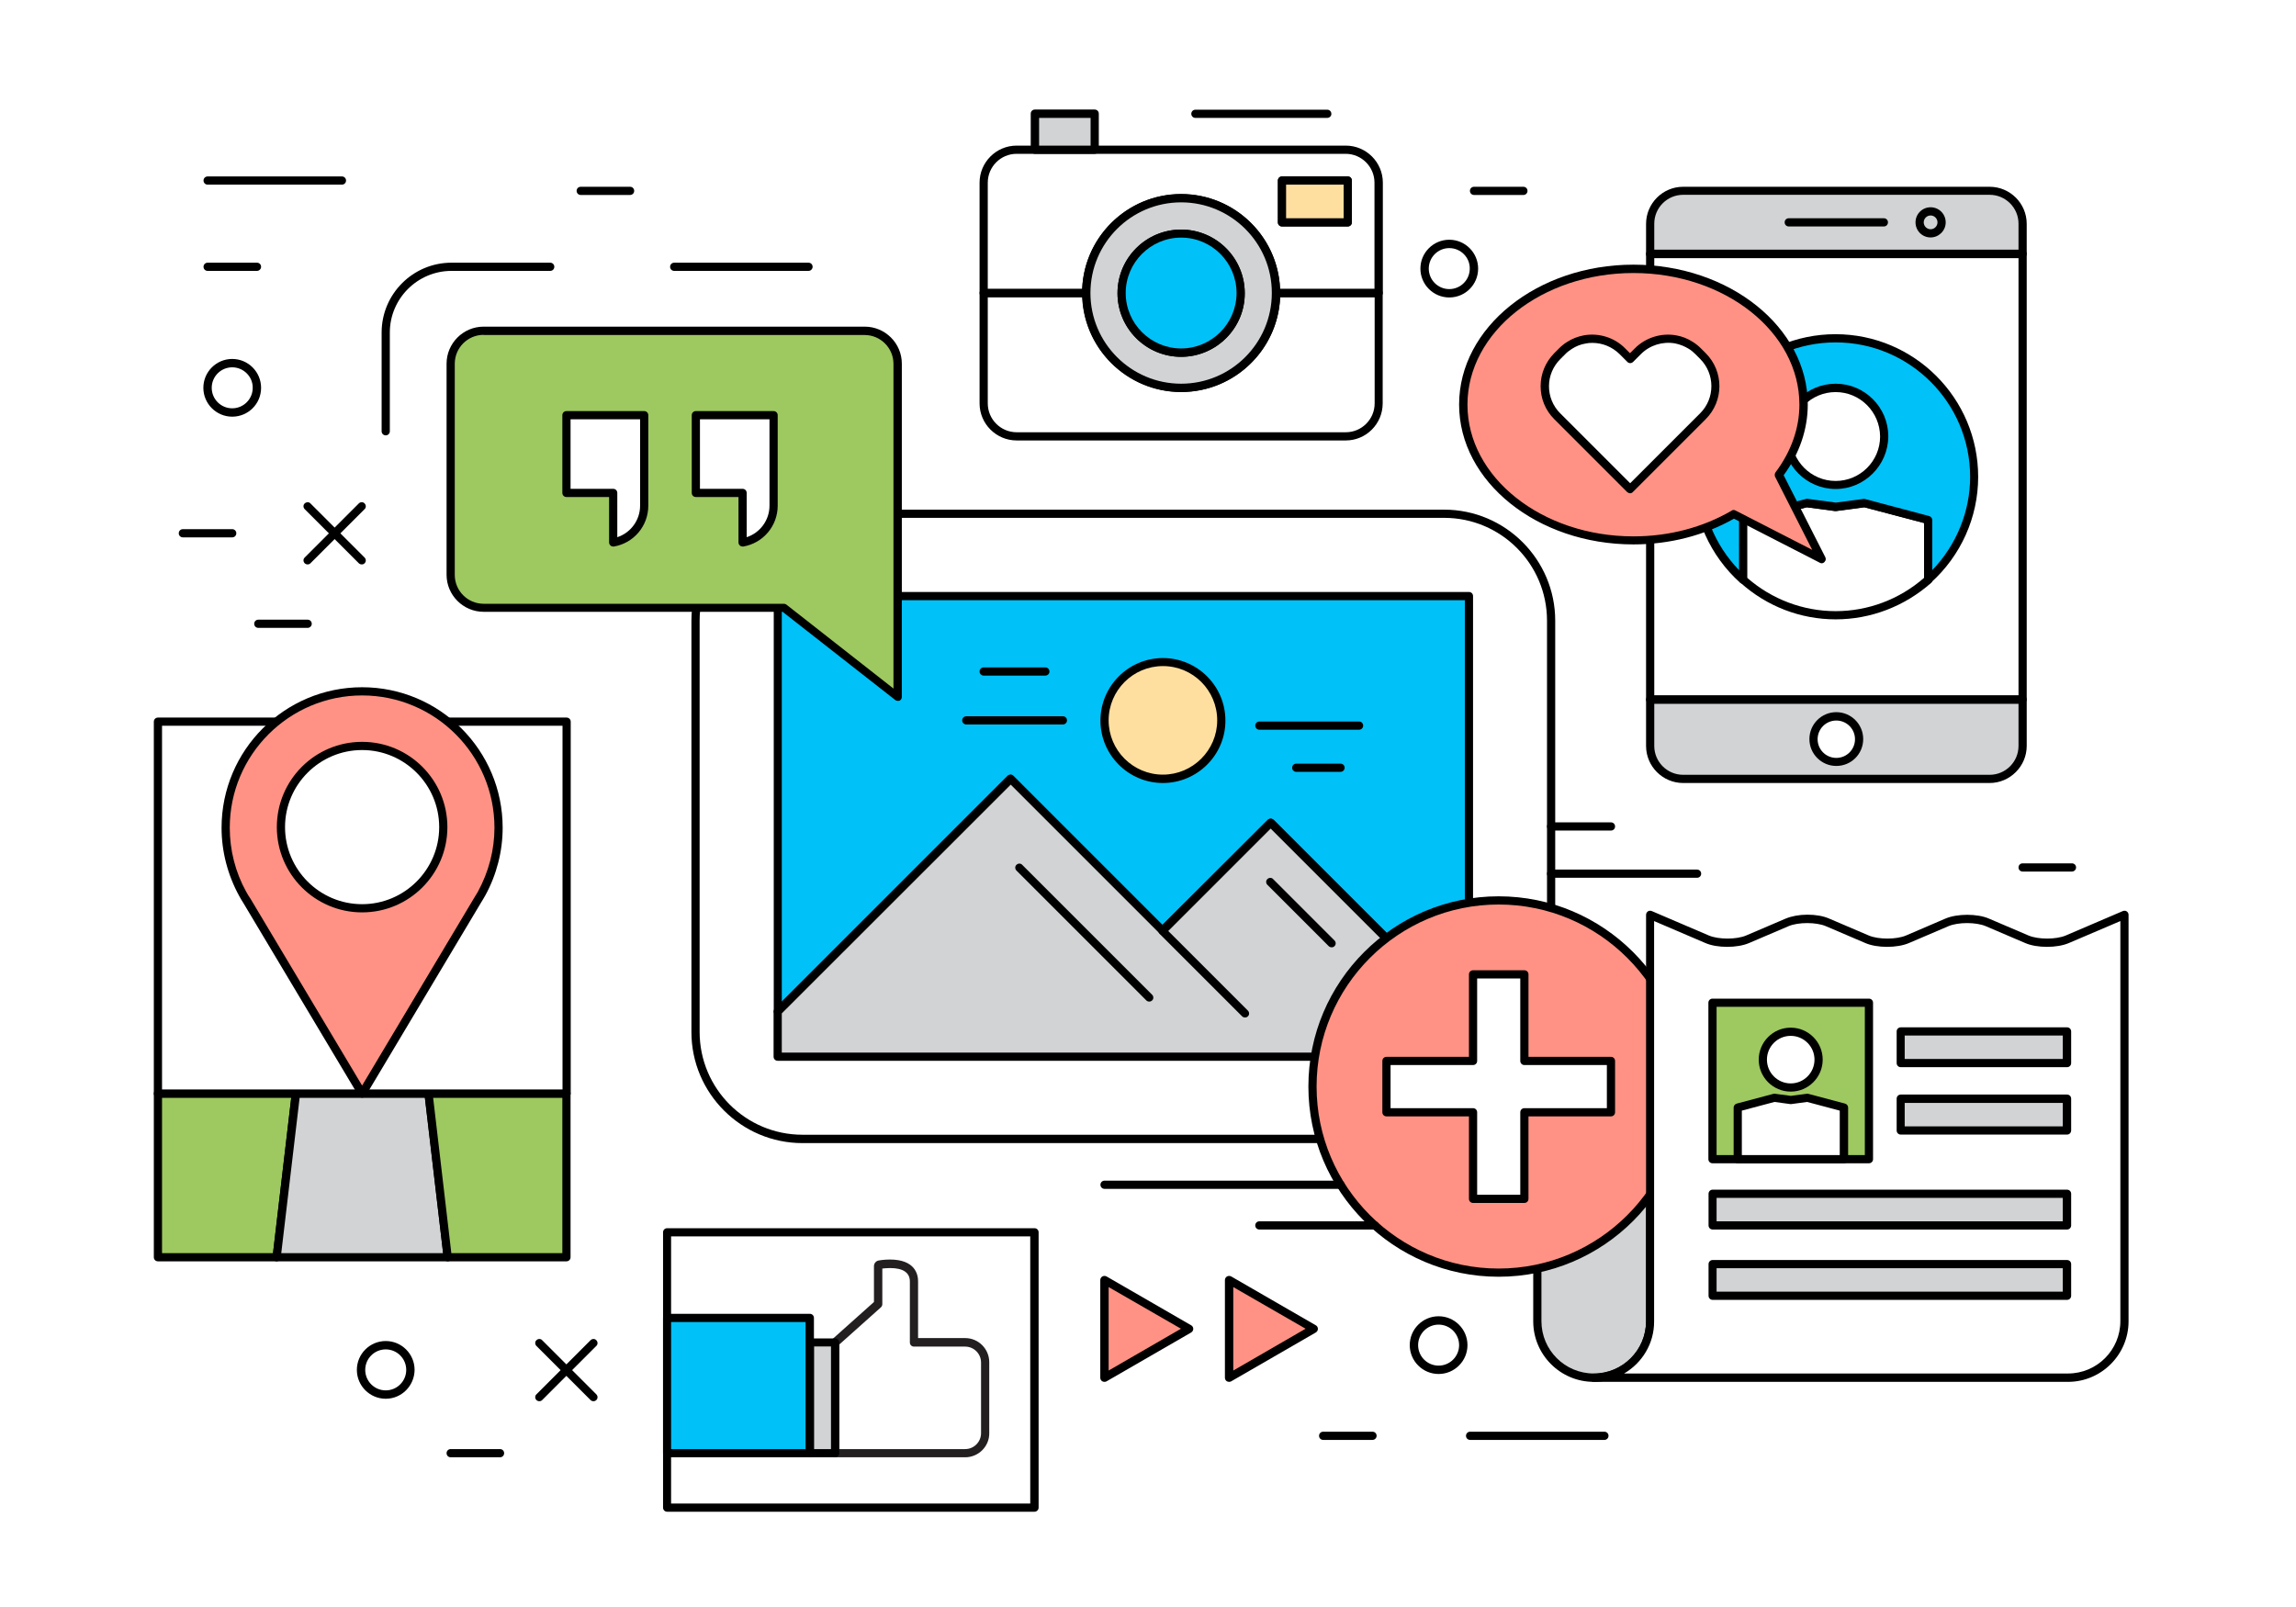 <?xml version="1.0" encoding="utf-8"?>
<!-- Generator: Adobe Illustrator 16.0.0, SVG Export Plug-In . SVG Version: 6.00 Build 0)  -->
<!DOCTYPE svg PUBLIC "-//W3C//DTD SVG 1.1//EN" "http://www.w3.org/Graphics/SVG/1.1/DTD/svg11.dtd">
<svg version="1.1" id="Layer_1" xmlns="http://www.w3.org/2000/svg" xmlns:xlink="http://www.w3.org/1999/xlink" x="0px" y="0px"
	 width="1400px" height="980px" viewBox="0 0 1400 980" enable-background="new 0 0 1400 980" xml:space="preserve">
<g>
	<g>
		<g>
			<rect fill="#FFFFFF" width="1400" height="980"/>
		</g>
	</g>
	<g>
		<g>
			<polygon fill="#9EC860" points="96.3,666.9 96.3,766.7 168.7,766.7 180.4,666.9 			"/>
			<path d="M168.7,769.2H96.3c-1.4,0-2.5-1.1-2.5-2.5v-99.8c0-1.4,1.1-2.5,2.5-2.5h84.1c0.7,0,1.4,0.3,1.9,0.8
				c0.5,0.5,0.7,1.3,0.6,2L171.2,767C171,768.2,170,769.2,168.7,769.2z M98.8,764.2h67.7l11.1-94.8H98.8V764.2z"/>
		</g>
		<g>
			<polygon fill="#D1D3D4" points="180.4,666.9 168.7,766.7 273,766.7 261.3,666.9 			"/>
			<path d="M273,769.2H168.7c-0.7,0-1.4-0.3-1.9-0.8c-0.5-0.5-0.7-1.2-0.6-2l11.7-99.8c0.1-1.3,1.2-2.2,2.5-2.2h80.9
				c1.3,0,2.3,1,2.5,2.2l11.7,99.8c0.1,0.7-0.1,1.4-0.6,2C274.4,768.9,273.7,769.2,273,769.2z M171.5,764.2h98.7l-11.1-94.8h-76.4
				L171.5,764.2z"/>
		</g>
		<g>
			<polygon fill="#9EC860" points="273,766.7 345.4,766.7 345.4,666.9 261.3,666.9 			"/>
			<path d="M345.4,769.2H273c-1.3,0-2.3-1-2.5-2.2l-11.7-99.8c-0.1-0.7,0.1-1.4,0.6-2c0.5-0.5,1.2-0.8,1.9-0.8h84.1
				c1.4,0,2.5,1.1,2.5,2.5v99.8C347.9,768.1,346.8,769.2,345.4,769.2z M275.2,764.2h67.7v-94.8h-78.8L275.2,764.2z"/>
		</g>
		<g>
			<polygon fill="#FFFFFF" points="96.3,440.1 96.3,666.9 180.4,666.9 261.3,666.9 345.4,666.9 345.4,440.1 			"/>
			<path d="M345.4,669.4H96.3c-1.4,0-2.5-1.1-2.5-2.5V440.1c0-1.4,1.1-2.5,2.5-2.5h249.2c1.4,0,2.5,1.1,2.5,2.5v226.7
				C347.9,668.3,346.8,669.4,345.4,669.4z M98.8,664.4h244.2V442.6H98.8V664.4z"/>
		</g>
	</g>
	<g>
		<g>
			<path fill="#D1D3D4" d="M1006.2,454.9c0,11,9,20.1,20.1,20.1h186.9c11,0,20.1-9,20.1-20.1v-28.3h-227.1V454.9z"/>
			<path d="M1213.2,477.5h-186.9c-12.4,0-22.6-10.1-22.6-22.6v-28.3c0-1.4,1.1-2.5,2.5-2.5h227.1c1.4,0,2.5,1.1,2.5,2.5v28.3
				C1235.8,467.3,1225.6,477.5,1213.2,477.5z M1008.7,429.1v25.8c0,9.7,7.9,17.6,17.6,17.6h186.9c9.7,0,17.6-7.9,17.6-17.6v-25.8
				H1008.7z"/>
		</g>
		<g>
			<path fill="#D1D3D4" d="M1233.3,136.5c0-11-9-20.1-20.1-20.1h-186.9c-11,0-20.1,9-20.1,20.1v18.4h227.1V136.5z"/>
			<path d="M1233.3,157.4h-227.1c-1.4,0-2.5-1.1-2.5-2.5v-18.4c0-12.4,10.1-22.6,22.6-22.6h186.9c12.4,0,22.6,10.1,22.6,22.6v18.4
				C1235.8,156.2,1234.6,157.4,1233.3,157.4z M1008.7,152.3h222.1v-15.9c0-9.7-7.9-17.6-17.6-17.6h-186.9c-9.7,0-17.6,7.9-17.6,17.6
				V152.3z"/>
		</g>
		<g>
			<path d="M1233.3,429.1h-227.1c-1.4,0-2.5-1.1-2.5-2.5V154.8c0-1.4,1.1-2.5,2.5-2.5h227.1c1.4,0,2.5,1.1,2.5,2.5v271.7
				C1235.8,428,1234.6,429.1,1233.3,429.1z M1008.7,424.1h222.1V157.4h-222.1V424.1z"/>
		</g>
	</g>
	<g>
		<path fill="#FFFFFF" d="M1133.6,450.8c0,7.7-6.2,13.9-13.9,13.9c-7.7,0-13.9-6.2-13.9-13.9c0-7.7,6.2-13.9,13.9-13.9
			C1127.4,436.9,1133.6,443.1,1133.6,450.8z"/>
		<path d="M1119.7,467.1c-9,0-16.4-7.3-16.4-16.4c0-9,7.3-16.4,16.4-16.4c9,0,16.4,7.3,16.4,16.4
			C1136.1,459.8,1128.8,467.1,1119.7,467.1z M1119.7,439.4c-6.3,0-11.4,5.1-11.4,11.4c0,6.3,5.1,11.4,11.4,11.4
			c6.3,0,11.4-5.1,11.4-11.4C1131.1,444.5,1126,439.4,1119.7,439.4z"/>
	</g>
	<g>
		<path d="M1148.7,138.1h-58c-1.4,0-2.5-1.1-2.5-2.5s1.1-2.5,2.5-2.5h58c1.4,0,2.5,1.1,2.5,2.5S1150.1,138.1,1148.7,138.1z"/>
	</g>
	<g>
		<path d="M1177.2,144.8c-5.1,0-9.2-4.1-9.2-9.2s4.1-9.2,9.2-9.2c5.1,0,9.2,4.1,9.2,9.2S1182.2,144.8,1177.2,144.8z M1177.2,131.4
			c-2.3,0-4.2,1.9-4.2,4.2s1.9,4.2,4.2,4.2c2.3,0,4.2-1.9,4.2-4.2S1179.5,131.4,1177.2,131.4z"/>
	</g>
	<g>
		<path fill="#D1D3D4" d="M971.8,662.8h-34.4v142.9c0,19,15.4,34.4,34.4,34.4c19,0,34.4-15.4,34.4-34.4V662.8H971.8z"/>
		<path d="M971.8,842.7c-20.4,0-36.9-16.6-36.9-36.9V662.8c0-1.4,1.1-2.5,2.5-2.5h68.8c1.4,0,2.5,1.1,2.5,2.5v142.9
			C1008.7,826.1,992.1,842.7,971.8,842.7z M939.9,665.3v140.4c0,17.6,14.3,31.9,31.9,31.9s31.9-14.3,31.9-31.9V665.3H939.9z"/>
	</g>
	<g>
		<path d="M880.6,697.1H489.3c-37.3,0-67.7-30.4-67.7-67.7V378.5c0-37.3,30.4-67.7,67.7-67.7h391.3c37.3,0,67.7,30.4,67.7,67.7
			v250.8C948.3,666.7,917.9,697.1,880.6,697.1z M489.3,315.8c-34.6,0-62.7,28.1-62.7,62.7v250.8c0,34.6,28.1,62.7,62.7,62.7h391.3
			c34.6,0,62.7-28.1,62.7-62.7V378.5c0-34.6-28.1-62.7-62.7-62.7H489.3z"/>
	</g>
	<g>
		<g>
			<polygon fill="#00C1F8" points="708.9,567.6 774.8,501.7 895.7,622.6 895.7,363.5 474.2,363.5 474.2,616.9 616.2,474.9 			"/>
			<path d="M895.7,625.1c-0.7,0-1.3-0.3-1.8-0.7L774.8,505.3l-64.1,64.1c-0.9,0.9-2.6,0.9-3.5,0l-90.9-90.9L476,618.7
				c-0.7,0.7-1.8,0.9-2.7,0.5c-0.9-0.4-1.5-1.3-1.5-2.3V363.5c0-1.4,1.1-2.5,2.5-2.5h421.4c1.4,0,2.5,1.1,2.5,2.5v259.1
				c0,1-0.6,1.9-1.5,2.3C896.3,625,896,625.1,895.7,625.1z M774.8,499.2c0.7,0,1.3,0.3,1.8,0.7l116.6,116.6V366H476.7v244.9
				l137.7-137.7c0.9-0.9,2.6-0.9,3.5,0l90.9,90.9L773,500C773.5,499.5,774.1,499.2,774.8,499.2z"/>
		</g>
		<g>
			<polygon fill="#D1D3D4" points="774.8,501.7 708.9,567.6 616.2,474.9 474.2,616.9 474.2,644.4 895.7,644.4 895.7,622.6 			"/>
			<path d="M895.7,646.9H474.2c-1.4,0-2.5-1.1-2.5-2.5v-27.5c0-0.7,0.3-1.3,0.7-1.8l142-142c1-1,2.6-1,3.5,0l90.9,90.9L773,500
				c0.9-0.9,2.6-0.9,3.5,0l120.8,120.8c0.5,0.5,0.7,1.1,0.7,1.8v21.9C898.2,645.8,897,646.9,895.7,646.9z M476.7,641.9h416.4v-18.3
				L774.8,505.3l-64.1,64.1c-0.9,0.9-2.6,0.9-3.5,0l-90.9-90.9L476.7,618V641.9z"/>
		</g>
	</g>
	<g>
		<path fill="#FFDF9F" d="M744.7,439.3c0,19.7-16,35.6-35.6,35.6c-19.7,0-35.6-16-35.6-35.6c0-19.7,16-35.6,35.6-35.6
			C728.8,403.7,744.7,419.6,744.7,439.3z"/>
		<path d="M709.1,477.5c-21,0-38.1-17.1-38.1-38.1c0-21,17.1-38.1,38.1-38.1s38.1,17.1,38.1,38.1
			C747.3,460.3,730.1,477.5,709.1,477.5z M709.1,406.2c-18.3,0-33.1,14.9-33.1,33.1c0,18.3,14.9,33.1,33.1,33.1s33.1-14.9,33.1-33.1
			C742.2,421,727.4,406.2,709.1,406.2z"/>
	</g>
	<g>
		<path fill="#FF9284" d="M1027.3,662.6c0,62.7-50.8,113.5-113.5,113.5s-113.5-50.8-113.5-113.5s50.8-113.5,113.5-113.5
			S1027.3,599.9,1027.3,662.6z"/>
		<path d="M913.8,778.6c-64,0-116-52-116-116s52-116,116-116s116,52,116,116S977.8,778.6,913.8,778.6z M913.8,551.6
			c-61.2,0-111,49.8-111,111s49.8,111,111,111c61.2,0,111-49.8,111-111S975,551.6,913.8,551.6z"/>
	</g>
	<g>
		<polygon fill="#FFFFFF" points="982.3,647 929.5,647 929.5,594.1 898.2,594.1 898.2,647 845.3,647 845.3,678.3 898.2,678.3 
			898.2,731.1 929.5,731.1 929.5,678.3 982.3,678.3 		"/>
		<path d="M929.5,733.6h-31.3c-1.4,0-2.5-1.1-2.5-2.5v-50.3h-50.3c-1.4,0-2.5-1.1-2.5-2.5V647c0-1.4,1.1-2.5,2.5-2.5h50.3v-50.3
			c0-1.4,1.1-2.5,2.5-2.5h31.3c1.4,0,2.5,1.1,2.5,2.5v50.3h50.3c1.4,0,2.5,1.1,2.5,2.5v31.3c0,1.4-1.1,2.5-2.5,2.5H932v50.3
			C932,732.5,930.9,733.6,929.5,733.6z M900.7,728.6H927v-50.3c0-1.4,1.1-2.5,2.5-2.5h50.3v-26.3h-50.3c-1.4,0-2.5-1.1-2.5-2.5
			v-50.3h-26.3V647c0,1.4-1.1,2.5-2.5,2.5h-50.3v26.3h50.3c1.4,0,2.5,1.1,2.5,2.5V728.6z"/>
	</g>
	<g>
		<path fill="#9EC860" d="M294.9,201.7h232.4c11,0,20.1,9,20.1,20.1v100.3v28.4v74.4L478,370.6H294.9c-11,0-20.1-9-20.1-20.1V221.8
			C274.8,210.7,283.8,201.7,294.9,201.7z"/>
		<path d="M547.4,427.4c-0.6,0-1.1-0.2-1.5-0.5l-68.7-53.8H294.9c-12.4,0-22.6-10.1-22.6-22.6V221.8c0-12.4,10.1-22.6,22.6-22.6
			h232.4c12.4,0,22.6,10.1,22.6,22.6v203.2c0,1-0.5,1.8-1.4,2.3C548.1,427.4,547.8,427.4,547.4,427.4z M294.9,204.2
			c-9.7,0-17.6,7.9-17.6,17.6v128.8c0,9.7,7.9,17.6,17.6,17.6H478c0.6,0,1.1,0.2,1.5,0.5l65.3,51.2v-198c0-9.7-7.9-17.6-17.6-17.6
			H294.9z"/>
	</g>
	<g>
		<g>
			<path fill="#FFFFFF" d="M345.4,253.1v47.4h28.5v30.2c10.7-1.8,18.9-11.2,18.9-22.4v-7.8v-47.4H345.4z"/>
			<path d="M373.9,333.3c-0.6,0-1.2-0.2-1.6-0.6c-0.6-0.5-0.9-1.2-0.9-1.9v-27.7h-26c-1.4,0-2.5-1.1-2.5-2.5v-47.4
				c0-1.4,1.1-2.5,2.5-2.5h47.4c1.4,0,2.5,1.1,2.5,2.5v55.2c0,12.3-8.8,22.8-21,24.9C374.2,333.3,374.1,333.3,373.9,333.3z
				 M347.9,298.1h26c1.4,0,2.5,1.1,2.5,2.5v27c8.2-2.7,13.9-10.4,13.9-19.2v-52.7h-42.4V298.1z"/>
		</g>
		<g>
			<path fill="#FFFFFF" d="M424.3,253.1v47.4h28.5v30.2c10.7-1.8,18.9-11.2,18.9-22.4v-7.8v-47.4H424.3z"/>
			<path d="M452.8,333.3c-0.6,0-1.2-0.2-1.6-0.6c-0.6-0.5-0.9-1.2-0.9-1.9v-27.7h-26c-1.4,0-2.5-1.1-2.5-2.5v-47.4
				c0-1.4,1.1-2.5,2.5-2.5h47.4c1.4,0,2.5,1.1,2.5,2.5v55.2c0,12.3-8.8,22.8-21,24.9C453.1,333.3,453,333.3,452.8,333.3z
				 M426.8,298.1h26c1.4,0,2.5,1.1,2.5,2.5v27c8.2-2.7,13.9-10.4,13.9-19.2v-52.7h-42.4V298.1z"/>
		</g>
	</g>
	<g>
		<path d="M759.2,620.5c-0.6,0-1.3-0.2-1.8-0.7l-50.3-50.3c-1-1-1-2.6,0-3.5c1-1,2.6-1,3.5,0l50.3,50.3c1,1,1,2.6,0,3.5
			C760.5,620.2,759.9,620.5,759.2,620.5z"/>
	</g>
	<g>
		<path d="M700.8,610.8c-0.6,0-1.3-0.2-1.8-0.7l-79.2-79.2c-1-1-1-2.6,0-3.5c1-1,2.6-1,3.5,0l79.2,79.2c1,1,1,2.6,0,3.5
			C702.1,610.5,701.4,610.8,700.8,610.8z"/>
	</g>
	<g>
		<path d="M812,577.7c-0.6,0-1.3-0.2-1.8-0.7l-37.4-37.4c-1-1-1-2.6,0-3.5c1-1,2.6-1,3.5,0l37.4,37.4c1,1,1,2.6,0,3.5
			C813.3,577.5,812.6,577.7,812,577.7z"/>
	</g>
	<g>
		<path d="M828.7,445h-60.8c-1.4,0-2.5-1.1-2.5-2.5c0-1.4,1.1-2.5,2.5-2.5h60.8c1.4,0,2.5,1.1,2.5,2.5
			C831.2,443.9,830.1,445,828.7,445z"/>
	</g>
	<g>
		<path d="M817.4,470.7h-27c-1.4,0-2.5-1.1-2.5-2.5c0-1.4,1.1-2.5,2.5-2.5h27c1.4,0,2.5,1.1,2.5,2.5
			C819.9,469.6,818.8,470.7,817.4,470.7z"/>
	</g>
	<g>
		<path d="M648.1,441.8h-58.9c-1.4,0-2.5-1.1-2.5-2.5c0-1.4,1.1-2.5,2.5-2.5h58.9c1.4,0,2.5,1.1,2.5,2.5
			C650.6,440.7,649.5,441.8,648.1,441.8z"/>
	</g>
	<g>
		<path d="M637.4,412h-37.6c-1.4,0-2.5-1.1-2.5-2.5c0-1.4,1.1-2.5,2.5-2.5h37.6c1.4,0,2.5,1.1,2.5,2.5
			C640,410.8,638.8,412,637.4,412z"/>
	</g>
	<g>
		<path fill="#FFFFFF" d="M1136.9,306.8l-17.6,2.4l-17.6-2.4l-38.8,10.3v36.5c15,13.5,34.7,21.7,56.4,21.7
			c21.7,0,41.4-8.3,56.4-21.7V317L1136.9,306.8z"/>
		<path d="M1119.3,377.7c-21.4,0-42-7.9-58.1-22.4c-0.5-0.5-0.8-1.2-0.8-1.9V317c0-1.1,0.8-2.1,1.9-2.4l38.8-10.3
			c0.3-0.1,0.7-0.1,1-0.1l17.3,2.3l17.3-2.3c0.3,0,0.7,0,1,0.1l38.8,10.3c1.1,0.3,1.9,1.3,1.9,2.4v36.5c0,0.7-0.3,1.4-0.8,1.9
			C1161.3,369.8,1140.7,377.7,1119.3,377.7z M1065.4,352.4c15,13.1,34.1,20.3,53.9,20.3c19.8,0,38.9-7.2,53.9-20.3v-33.4l-36.4-9.6
			l-17.2,2.3c-0.2,0-0.4,0-0.7,0l-17.2-2.3l-36.4,9.6V352.4z"/>
	</g>
	<g>
		<path fill="#00C1F8" d="M1203.8,290.7c0-46.7-37.8-84.5-84.5-84.5s-84.5,37.8-84.5,84.5c0,25,10.9,47.3,28.1,62.8V317l38.8-10.3
			l17.6,2.4l17.6-2.4l38.8,10.3v36.5C1192.9,338,1203.8,315.7,1203.8,290.7z"/>
		<path d="M1175.7,356c-0.3,0-0.7-0.1-1-0.2c-0.9-0.4-1.5-1.3-1.5-2.3v-34.6l-36.4-9.6l-17.2,2.3c-0.2,0-0.4,0-0.7,0l-17.2-2.3
			l-36.4,9.6v34.6c0,1-0.6,1.9-1.5,2.3c-0.9,0.4-2,0.2-2.7-0.4c-18.4-16.5-28.9-40.1-28.9-64.6c0-48,39-87,87-87c48,0,87,39,87,87
			c0,24.6-10.5,48.1-28.9,64.6C1176.9,355.8,1176.3,356,1175.7,356z M1136.9,304.3c0.2,0,0.4,0,0.6,0.1l38.8,10.3
			c1.1,0.3,1.9,1.3,1.9,2.4v30.6c14.7-15.3,23.1-35.7,23.1-56.9c0-45.2-36.8-82-82-82s-82,36.8-82,82c0,21.2,8.3,41.6,23.1,56.9V317
			c0-1.1,0.8-2.1,1.9-2.4l38.8-10.3c0.3-0.1,0.7-0.1,1-0.1l17.3,2.3l17.3-2.3C1136.7,304.3,1136.8,304.3,1136.9,304.3z"/>
	</g>
	<g>
		<path fill="#FFFFFF" d="M1148.8,266.1c0,16.3-13.2,29.6-29.6,29.6c-16.3,0-29.6-13.2-29.6-29.6c0-16.3,13.2-29.6,29.6-29.6
			C1135.6,236.6,1148.8,249.8,1148.8,266.1z"/>
		<path d="M1119.3,298.2c-17.7,0-32.1-14.4-32.1-32.1c0-17.7,14.4-32.1,32.1-32.1c17.7,0,32.1,14.4,32.1,32.1
			C1151.3,283.8,1136.9,298.2,1119.3,298.2z M1119.3,239.1c-14.9,0-27.1,12.1-27.1,27.1c0,14.9,12.1,27.1,27.1,27.1
			c14.9,0,27.1-12.1,27.1-27.1C1146.3,251.2,1134.2,239.1,1119.3,239.1z"/>
	</g>
	<g>
		<path fill="#FFFFFF" d="M1260.5,572.8c-6.8,2.9-17.9,2.9-24.7,0l-24-10.3c-6.8-2.9-17.9-2.9-24.7,0l-24,10.3
			c-6.8,2.9-17.9,2.9-24.7,0l-24-10.3c-6.8-2.9-17.9-2.9-24.7,0l-24,10.3c-6.8,2.9-17.9,2.9-24.7,0l-34.8-14.9v247.9
			c0,19-15.4,34.4-34.4,34.4H1261c19,0,34.4-15.4,34.4-34.4V557.9L1260.5,572.8z"/>
		<path d="M1261,842.7H971.8c-1.4,0-2.5-1.1-2.5-2.5c0-1.4,1.1-2.5,2.5-2.5c17.6,0,31.9-14.3,31.9-31.9V557.9c0-0.8,0.4-1.6,1.1-2.1
			c0.7-0.5,1.6-0.5,2.4-0.2l34.8,14.9c5.9,2.5,16.8,2.5,22.7,0l24.1-10.3c3.6-1.5,8.3-2.4,13.3-2.4l0,0c5,0,9.7,0.8,13.3,2.4
			l24.1,10.3c5.9,2.5,16.8,2.5,22.7,0l24-10.3c7.2-3.1,19.5-3.1,26.6,0l24.1,10.3c5.9,2.5,16.8,2.5,22.7,0l34.8-14.9
			c0.8-0.3,1.7-0.3,2.4,0.2c0.7,0.5,1.1,1.2,1.1,2.1v247.9C1297.9,826.1,1281.3,842.7,1261,842.7z M990.3,837.6H1261
			c17.6,0,31.9-14.3,31.9-31.9V561.7l-31.4,13.4c-7.2,3.1-19.5,3.1-26.6,0l-24.1-10.3c-5.9-2.5-16.8-2.5-22.7,0l-24.1,10.3
			c-7.2,3.1-19.5,3.1-26.6,0l-24.1-10.3c-5.9-2.5-16.8-2.5-22.7,0l-24.1,10.3c-7.2,3.1-19.5,3.1-26.6,0l-31.3-13.4v244.1
			C1008.7,819.3,1001.3,831.2,990.3,837.6z"/>
	</g>
	<g>
		<rect x="1044.2" y="611.5" fill="#9EC860" width="95.4" height="95.4"/>
		<path d="M1139.6,709.4h-95.4c-1.4,0-2.5-1.1-2.5-2.5v-95.4c0-1.4,1.1-2.5,2.5-2.5h95.4c1.4,0,2.5,1.1,2.5,2.5v95.4
			C1142.1,708.3,1141,709.4,1139.6,709.4z M1046.7,704.4h90.4V614h-90.4V704.4z"/>
	</g>
	<g>
		<rect x="1158.9" y="629" fill="#D1D3D4" width="101.4" height="19.3"/>
		<path d="M1260.4,650.8h-101.4c-1.4,0-2.5-1.1-2.5-2.5V629c0-1.4,1.1-2.5,2.5-2.5h101.4c1.4,0,2.5,1.1,2.5,2.5v19.3
			C1262.9,649.7,1261.8,650.8,1260.4,650.8z M1161.4,645.8h96.4v-14.3h-96.4V645.8z"/>
	</g>
	<g>
		<rect x="1158.9" y="670" fill="#D1D3D4" width="101.4" height="19.3"/>
		<path d="M1260.4,691.9h-101.4c-1.4,0-2.5-1.1-2.5-2.5V670c0-1.4,1.1-2.5,2.5-2.5h101.4c1.4,0,2.5,1.1,2.5,2.5v19.3
			C1262.9,690.8,1261.8,691.9,1260.4,691.9z M1161.4,686.9h96.4v-14.3h-96.4V686.9z"/>
	</g>
	<g>
		<rect x="1044.2" y="728" fill="#D1D3D4" width="216.1" height="19.3"/>
		<path d="M1260.4,749.8h-216.1c-1.4,0-2.5-1.1-2.5-2.5V728c0-1.4,1.1-2.5,2.5-2.5h216.1c1.4,0,2.5,1.1,2.5,2.5v19.3
			C1262.9,748.7,1261.8,749.8,1260.4,749.8z M1046.7,744.8h211.1v-14.3h-211.1V744.8z"/>
	</g>
	<g>
		<rect x="1044.2" y="770.9" fill="#D1D3D4" width="216.1" height="19.3"/>
		<path d="M1260.4,792.7h-216.1c-1.4,0-2.5-1.1-2.5-2.5v-19.3c0-1.4,1.1-2.5,2.5-2.5h216.1c1.4,0,2.5,1.1,2.5,2.5v19.3
			C1262.9,791.6,1261.8,792.7,1260.4,792.7z M1046.7,787.7h211.1v-14.3h-211.1V787.7z"/>
	</g>
	<g>
		<polygon fill="#FFFFFF" points="1124.3,706.9 1124.3,675.4 1102,669.5 1091.9,670.9 1081.8,669.5 1059.5,675.4 1059.5,706.9 		"/>
		<path d="M1124.3,709.4h-64.7c-1.4,0-2.5-1.1-2.5-2.5v-31.5c0-1.1,0.8-2.1,1.9-2.4l22.2-5.9c0.3-0.1,0.7-0.1,1-0.1l9.8,1.3l9.8-1.3
			c0.3,0,0.7,0,1,0.1l22.2,5.9c1.1,0.3,1.9,1.3,1.9,2.4v31.5C1126.8,708.3,1125.7,709.4,1124.3,709.4z M1062.1,704.4h59.7v-27.1
			l-19.9-5.3l-9.6,1.3c-0.2,0-0.4,0-0.7,0l-9.6-1.3l-19.9,5.3V704.4z"/>
	</g>
	<g>
		<path fill="#FFFFFF" d="M1108.9,646.2c0,9.4-7.6,17-17,17s-17-7.6-17-17c0-9.4,7.6-17,17-17S1108.9,636.8,1108.9,646.2z"/>
		<path d="M1091.9,665.7c-10.7,0-19.5-8.7-19.5-19.5c0-10.7,8.7-19.5,19.5-19.5c10.7,0,19.5,8.7,19.5,19.5
			C1111.4,656.9,1102.7,665.7,1091.9,665.7z M1091.9,631.7c-8,0-14.5,6.5-14.5,14.5c0,8,6.5,14.5,14.5,14.5c8,0,14.5-6.5,14.5-14.5
			C1106.4,638.2,1099.9,631.7,1091.9,631.7z"/>
	</g>
	<g>
		<path fill="#FF9284" d="M1084.6,289.6c9.5-12.5,15.1-27.2,15.1-42.9c0-45.7-46.5-82.8-103.8-82.8c-57.3,0-103.8,37.1-103.8,82.8
			c0,45.7,46.4,82.8,103.8,82.8c22.9,0,44-6,61.1-16l53.7,27.5L1084.6,289.6z"/>
		<path d="M1110.8,343.5c-0.4,0-0.8-0.1-1.1-0.3l-52.4-26.9C1039.1,326.6,1018,332,996,332c-58.6,0-106.3-38.3-106.3-85.3
			c0-47,47.7-85.3,106.3-85.3c58.6,0,106.3,38.3,106.3,85.3c0,15.1-5.1,30-14.7,43.1l25.4,50c0.5,1,0.3,2.1-0.5,2.9
			C1112.1,343.2,1111.4,343.5,1110.8,343.5z M1057.1,311c0.4,0,0.8,0.1,1.1,0.3l46.8,24l-22.6-44.5c-0.4-0.9-0.3-1.9,0.2-2.7
			c9.5-12.6,14.6-26.9,14.6-41.3c0-44.3-45.4-80.3-101.2-80.3s-101.2,36-101.2,80.3c0,44.3,45.4,80.3,101.2,80.3
			c21.6,0,42.3-5.4,59.9-15.7C1056.2,311.1,1056.7,311,1057.1,311z"/>
	</g>
	<g>
		<path fill="#FFFFFF" d="M1038.5,217.2l-3.1-3c-1.4-1.4-2.9-2.6-4.5-3.6c-2.9-1.8-6-3-9.3-3.6c-8-1.4-16.7,0.9-22.9,7.2L994,219
			l-4.8-4.8c-6.2-6.2-14.8-8.6-22.9-7.2c-3.2,0.6-6.4,1.8-9.3,3.6c-1.6,1-3.1,2.2-4.5,3.6l-3,3.1c-10.1,10.1-10.1,26.5,0,36.6
			l4.8,4.8l39.7,39.7l39.7-39.7l4.8-4.8C1048.6,243.7,1048.6,227.3,1038.5,217.2z"/>
		<path d="M994,300.8c-0.7,0-1.3-0.3-1.8-0.7l-44.5-44.5c-5.4-5.4-8.3-12.5-8.3-20.1s3-14.7,8.3-20.1l3-3c1.4-1.4,3.1-2.8,4.9-3.9
			c3.1-2,6.5-3.3,10.2-4c9.1-1.6,18.6,1.3,25.1,7.9l3,3l3-3c6.5-6.5,16-9.5,25.1-7.9c3.6,0.6,7.1,2,10.2,4c1.8,1.1,3.5,2.5,4.9,3.9
			l3,3c11.1,11.1,11.1,29.1,0,40.2l-44.5,44.5C995.3,300.5,994.6,300.8,994,300.8z M970.9,209.1c-1.4,0-2.8,0.1-4.1,0.4
			c-3,0.5-5.8,1.6-8.4,3.3c-1.5,1-2.9,2-4,3.2l-3,3c-4.4,4.4-6.9,10.3-6.9,16.5s2.4,12.1,6.8,16.5l42.7,42.7l42.7-42.7
			c9.1-9.1,9.1-23.9,0-33.1l-3-3c-1.2-1.2-2.5-2.3-4-3.2c-2.6-1.6-5.4-2.7-8.4-3.3c-7.5-1.3-15.3,1.1-20.7,6.5l-4.8,4.8
			c-1,1-2.6,1-3.5,0l-4.8-4.8C983,211.5,977.1,209.1,970.9,209.1z"/>
	</g>
	<g>
		<path fill="#FF9284" d="M304,504.8c0-45.9-37.3-83.2-83.2-83.2s-83.2,37.3-83.2,83.2c0,14.5,3.7,28.2,10.3,40l0,0l0.1,0.2
			c0.8,1.5,1.7,2.9,2.6,4.4l70.2,117.5L291,549.4c0.9-1.4,1.8-2.9,2.6-4.4l0.1-0.2h0C300.3,532.9,304,519.3,304,504.8z M220.8,553.9
			c-27.3,0-49.5-22.1-49.5-49.5c0-27.3,22.2-49.5,49.5-49.5c27.3,0,49.5,22.2,49.5,49.5C270.3,531.7,248.2,553.9,220.8,553.9z"/>
		<path d="M220.8,669.4c-0.9,0-1.7-0.5-2.2-1.2l-70.2-117.5c-0.9-1.4-1.8-2.9-2.6-4.4c-7-12.8-10.7-27.1-10.7-41.5
			c0-47.3,38.4-85.7,85.7-85.7c47.3,0,85.7,38.4,85.7,85.7c0,14.4-3.7,28.7-10.6,41.3c-1,1.8-1.9,3.2-2.8,4.7L223,668.2
			C222.5,668.9,221.7,669.4,220.8,669.4z M220.8,424.1c-44.5,0-80.7,36.2-80.7,80.7c0,13.6,3.4,27,9.9,38.8c0.9,1.7,1.8,3.1,2.7,4.4
			l68.1,114l68-113.9c0.9-1.5,1.8-2.9,2.6-4.3c6.6-12.1,10.1-25.5,10.1-39C301.5,460.3,265.3,424.1,220.8,424.1z M220.8,556.4
			c-28.7,0-52-23.3-52-52c0-28.7,23.3-52,52-52c28.7,0,52,23.3,52,52C272.8,533.1,249.5,556.4,220.8,556.4z M220.8,457.4
			c-25.9,0-47,21.1-47,47c0,25.9,21.1,47,47,47c25.9,0,47-21.1,47-47C267.8,478.5,246.7,457.4,220.8,457.4z"/>
	</g>
	<g>
		<path d="M809.3,71.9h-80.4c-1.4,0-2.5-1.1-2.5-2.5c0-1.4,1.1-2.5,2.5-2.5h80.4c1.4,0,2.5,1.1,2.5,2.5
			C811.9,70.7,810.7,71.9,809.3,71.9z"/>
	</g>
	<g>
		<path d="M820.6,268.6H619.9c-12.4,0-22.6-10.1-22.6-22.6v-67.3c0-1.4,1.1-2.5,2.5-2.5h62.6c1.4,0,2.5,1.1,2.5,2.5
			c0,30.5,24.8,55.3,55.3,55.3c30.5,0,55.3-24.8,55.3-55.3c0-1.4,1.1-2.5,2.5-2.5h62.6c1.4,0,2.5,1.1,2.5,2.5v67.3
			C843.1,258.5,833,268.6,820.6,268.6z M602.3,181.2v64.8c0,9.7,7.9,17.6,17.6,17.6h200.7c9.7,0,17.6-7.9,17.6-17.6v-64.8h-57.6
			c-1.3,32.1-27.9,57.8-60.3,57.8c-32.4,0-59-25.7-60.3-57.8H602.3z"/>
	</g>
	<g>
		<path d="M840.6,181.2h-62.6c-1.4,0-2.5-1.1-2.5-2.5c0-30.5-24.8-55.3-55.3-55.3c-30.5,0-55.3,24.8-55.3,55.3
			c0,1.4-1.1,2.5-2.5,2.5h-62.6c-1.4,0-2.5-1.1-2.5-2.5v-67.3c0-12.4,10.1-22.6,22.6-22.6h200.7c12.4,0,22.6,10.1,22.6,22.6v67.3
			C843.1,180.1,842,181.2,840.6,181.2z M780.5,176.2h57.6v-64.8c0-9.7-7.9-17.6-17.6-17.6H619.9c-9.7,0-17.6,7.9-17.6,17.6v64.8
			h57.6c1.3-32.1,27.9-57.8,60.3-57.8C752.7,118.4,779.2,144.1,780.5,176.2z M821.8,138.1h-40.1c-1.4,0-2.5-1.1-2.5-2.5v-25.5
			c0-1.4,1.1-2.5,2.5-2.5h40.1c1.4,0,2.5,1.1,2.5,2.5v25.5C824.3,137,823.2,138.1,821.8,138.1z M784.2,133.1h35.1v-20.5h-35.1V133.1
			z"/>
	</g>
	<g>
		<path fill="#D1D3D4" d="M720.2,236.6c31.9,0,57.9-25.9,57.9-57.8c0-32-25.9-57.9-57.9-57.9c-31.9,0-57.8,25.9-57.8,57.9
			C662.4,210.7,688.3,236.6,720.2,236.6z M720.2,142.4c20.1,0,36.3,16.3,36.3,36.3c0,20.1-16.3,36.3-36.3,36.3
			c-20.1,0-36.3-16.3-36.3-36.3C683.9,158.7,700.2,142.4,720.2,142.4z"/>
		<path d="M720.2,239.1c-33.3,0-60.4-27.1-60.4-60.4c0-33.3,27.1-60.4,60.4-60.4c33.3,0,60.4,27.1,60.4,60.4
			C780.6,212,753.5,239.1,720.2,239.1z M720.2,123.4c-30.5,0-55.3,24.8-55.3,55.3c0,30.5,24.8,55.3,55.3,55.3
			c30.5,0,55.3-24.8,55.3-55.3C775.6,148.2,750.7,123.4,720.2,123.4z M720.2,217.6c-21.4,0-38.8-17.4-38.8-38.8
			c0-21.4,17.4-38.8,38.8-38.8c21.4,0,38.8,17.4,38.8,38.8C759.1,200.1,741.6,217.6,720.2,217.6z M720.2,144.9
			c-18.6,0-33.8,15.2-33.8,33.8c0,18.6,15.2,33.8,33.8,33.8c18.6,0,33.8-15.2,33.8-33.8C754,160.1,738.9,144.9,720.2,144.9z"/>
	</g>
	<g>
		<circle fill="#00C1F8" cx="720.2" cy="178.7" r="36.3"/>
		<path d="M720.2,217.6c-21.4,0-38.8-17.4-38.8-38.8c0-21.4,17.4-38.8,38.8-38.8c21.4,0,38.8,17.4,38.8,38.8
			C759.1,200.1,741.6,217.6,720.2,217.6z M720.2,144.9c-18.6,0-33.8,15.2-33.8,33.8c0,18.6,15.2,33.8,33.8,33.8
			c18.6,0,33.8-15.2,33.8-33.8C754,160.1,738.9,144.9,720.2,144.9z"/>
	</g>
	<g>
		<rect x="781.7" y="110.1" fill="#FFDF9F" width="40.1" height="25.5"/>
		<path d="M821.8,138.1h-40.1c-1.4,0-2.5-1.1-2.5-2.5v-25.5c0-1.4,1.1-2.5,2.5-2.5h40.1c1.4,0,2.5,1.1,2.5,2.5v25.5
			C824.3,137,823.2,138.1,821.8,138.1z M784.2,133.1h35.1v-20.5h-35.1V133.1z"/>
	</g>
	<g>
		<rect x="631.1" y="69.4" fill="#D1D3D4" width="36.5" height="22"/>
		<path d="M667.5,93.8h-36.5c-1.4,0-2.5-1.1-2.5-2.5v-22c0-1.4,1.1-2.5,2.5-2.5h36.5c1.4,0,2.5,1.1,2.5,2.5v22
			C670.1,92.7,668.9,93.8,667.5,93.8z M633.6,88.8H665V71.9h-31.4V88.8z"/>
	</g>
	<g>
		<path d="M235.2,265.5c-1.4,0-2.5-1.1-2.5-2.5v-60.2c0-23.5,19.1-42.6,42.6-42.6h60.2c1.4,0,2.5,1.1,2.5,2.5c0,1.4-1.1,2.5-2.5,2.5
			h-60.2c-20.7,0-37.6,16.9-37.6,37.6V263C237.7,264.4,236.6,265.5,235.2,265.5z"/>
	</g>
	<g>
		<path d="M817.4,725H673.5c-1.4,0-2.5-1.1-2.5-2.5s1.1-2.5,2.5-2.5h143.9c1.4,0,2.5,1.1,2.5,2.5S818.8,725,817.4,725z"/>
	</g>
	<g>
		<path d="M838.3,749.8h-70.4c-1.4,0-2.5-1.1-2.5-2.5c0-1.4,1.1-2.5,2.5-2.5h70.4c1.4,0,2.5,1.1,2.5,2.5
			C840.8,748.7,839.7,749.8,838.3,749.8z"/>
	</g>
	<g>
		<path d="M982.3,506.5h-36.5c-1.4,0-2.5-1.1-2.5-2.5s1.1-2.5,2.5-2.5h36.5c1.4,0,2.5,1.1,2.5,2.5S983.7,506.5,982.3,506.5z"/>
	</g>
	<g>
		<path d="M1034.8,535.3h-89c-1.4,0-2.5-1.1-2.5-2.5s1.1-2.5,2.5-2.5h89c1.4,0,2.5,1.1,2.5,2.5S1036.2,535.3,1034.8,535.3z"/>
	</g>
	<g>
		<path d="M630.8,921.9h-224c-1.4,0-2.5-1.1-2.5-2.5V751.5c0-1.4,1.1-2.5,2.5-2.5h224c1.4,0,2.5,1.1,2.5,2.5v167.9
			C633.3,920.8,632.1,921.9,630.8,921.9z M409.2,916.9h219V754h-219V916.9z"/>
	</g>
	<g>
		<g>
			<path fill="#231F20" d="M588.5,888.7h-79.3c-1.4,0-2.5-1.1-2.5-2.5v-67.6c0-0.7,0.3-1.4,0.8-1.9l25.4-22.7v-21.9
				c0-1.6,1.2-3.1,2.8-3.4c0,0,3.1-0.6,6.9-0.6c15.5,0,17.2,9.2,17.2,13.2v34.7h28.7c8.1,0,14.7,6.6,14.7,14.7V874
				C603.3,882.1,596.6,888.7,588.5,888.7z M511.7,883.7h76.8c5.4,0,9.7-4.4,9.7-9.7v-43.1c0-5.4-4.4-9.7-9.7-9.7h-31.2
				c-1.4,0-2.5-1.1-2.5-2.5v-37.2c0-5.4-4.1-8.2-12.1-8.2c-1.9,0-3.6,0.2-4.7,0.3v21.7c0,0.7-0.3,1.4-0.8,1.9l-25.4,22.7V883.7z"/>
		</g>
		<g>
			<path fill="#D1D3D4" d="M494.7,818.7h14.5v67.6h-14.5c-0.5,0-0.9-0.4-0.9-0.9v-65.7C493.8,819.1,494.2,818.7,494.7,818.7z"/>
			<path d="M509.2,888.7h-14.5c-1.9,0-3.4-1.5-3.4-3.4v-65.7c0-1.9,1.5-3.4,3.4-3.4h14.5c1.4,0,2.5,1.1,2.5,2.5v67.6
				C511.7,887.6,510.6,888.7,509.2,888.7z M496.3,883.7h10.4v-62.6h-10.4V883.7z"/>
		</g>
	</g>
	<g>
		<rect x="406.7" y="803.7" fill="#00C1F8" width="87" height="82.5"/>
		<path d="M493.8,888.7h-87c-1.4,0-2.5-1.1-2.5-2.5v-82.5c0-1.4,1.1-2.5,2.5-2.5h87c1.4,0,2.5,1.1,2.5,2.5v82.5
			C496.3,887.6,495.2,888.7,493.8,888.7z M409.2,883.7h82v-77.5h-82V883.7z"/>
	</g>
	<g>
		<polygon fill="#FF9284" points="673.5,780.5 725.1,810.3 673.5,840.2 		"/>
		<path d="M673.5,842.7c-0.4,0-0.9-0.1-1.3-0.3c-0.8-0.4-1.3-1.3-1.3-2.2v-59.6c0-0.9,0.5-1.7,1.3-2.2c0.8-0.4,1.7-0.4,2.5,0
			l51.6,29.8c0.8,0.4,1.3,1.3,1.3,2.2s-0.5,1.7-1.3,2.2l-51.6,29.8C674.3,842.6,673.9,842.7,673.5,842.7z M676,784.9v50.9l44.1-25.5
			L676,784.9z"/>
	</g>
	<g>
		<polygon fill="#FF9284" points="749.5,780.5 801.1,810.3 749.5,840.2 		"/>
		<path d="M749.5,842.7c-0.4,0-0.9-0.1-1.3-0.3c-0.8-0.4-1.3-1.3-1.3-2.2v-59.6c0-0.9,0.5-1.7,1.3-2.2c0.8-0.4,1.7-0.4,2.5,0
			l51.6,29.8c0.8,0.4,1.3,1.3,1.3,2.2s-0.5,1.7-1.3,2.2l-51.6,29.8C750.3,842.6,749.9,842.7,749.5,842.7z M752,784.9v50.9l44.1-25.5
			L752,784.9z"/>
	</g>
	<g>
		<path d="M208.5,112.6h-81.9c-1.4,0-2.5-1.1-2.5-2.5c0-1.4,1.1-2.5,2.5-2.5h81.9c1.4,0,2.5,1.1,2.5,2.5
			C211,111.5,209.9,112.6,208.5,112.6z"/>
	</g>
	<g>
		<path d="M978.3,878.1h-81.9c-1.4,0-2.5-1.1-2.5-2.5s1.1-2.5,2.5-2.5h81.9c1.4,0,2.5,1.1,2.5,2.5S979.7,878.1,978.3,878.1z"/>
	</g>
	<g>
		<path d="M493,165.2h-81.9c-1.4,0-2.5-1.1-2.5-2.5c0-1.4,1.1-2.5,2.5-2.5H493c1.4,0,2.5,1.1,2.5,2.5
			C495.5,164,494.4,165.2,493,165.2z"/>
	</g>
	<g>
		<path d="M156.7,165.2h-30.1c-1.4,0-2.5-1.1-2.5-2.5c0-1.4,1.1-2.5,2.5-2.5h30.1c1.4,0,2.5,1.1,2.5,2.5
			C159.2,164,158.1,165.2,156.7,165.2z"/>
	</g>
	<g>
		<path d="M141.6,327.7h-30.1c-1.4,0-2.5-1.1-2.5-2.5c0-1.4,1.1-2.5,2.5-2.5h30.1c1.4,0,2.5,1.1,2.5,2.5
			C144.1,326.6,143,327.7,141.6,327.7z"/>
	</g>
	<g>
		<path d="M1263.4,531.5h-30.1c-1.4,0-2.5-1.1-2.5-2.5s1.1-2.5,2.5-2.5h30.1c1.4,0,2.5,1.1,2.5,2.5S1264.7,531.5,1263.4,531.5z"/>
	</g>
	<g>
		<path d="M928.9,118.9h-30.1c-1.4,0-2.5-1.1-2.5-2.5c0-1.4,1.1-2.5,2.5-2.5h30.1c1.4,0,2.5,1.1,2.5,2.5
			C931.4,117.8,930.3,118.9,928.9,118.9z"/>
	</g>
	<g>
		<path d="M304.9,888.7h-30.1c-1.4,0-2.5-1.1-2.5-2.5c0-1.4,1.1-2.5,2.5-2.5h30.1c1.4,0,2.5,1.1,2.5,2.5
			C307.4,887.6,306.3,888.7,304.9,888.7z"/>
	</g>
	<g>
		<path d="M384.2,118.9h-30.1c-1.4,0-2.5-1.1-2.5-2.5c0-1.4,1.1-2.5,2.5-2.5h30.1c1.4,0,2.5,1.1,2.5,2.5
			C386.7,117.8,385.6,118.9,384.2,118.9z"/>
	</g>
	<g>
		<path d="M187.6,382.9h-30.1c-1.4,0-2.5-1.1-2.5-2.5c0-1.4,1.1-2.5,2.5-2.5h30.1c1.4,0,2.5,1.1,2.5,2.5
			C190.1,381.8,188.9,382.9,187.6,382.9z"/>
	</g>
	<g>
		<path d="M836.9,878.1h-30.1c-1.4,0-2.5-1.1-2.5-2.5s1.1-2.5,2.5-2.5h30.1c1.4,0,2.5,1.1,2.5,2.5S838.2,878.1,836.9,878.1z"/>
	</g>
	<g>
		<path d="M141.6,254.1c-9.7,0-17.6-7.9-17.6-17.6c0-9.7,7.9-17.6,17.6-17.6s17.6,7.9,17.6,17.6
			C159.2,246.3,151.3,254.1,141.6,254.1z M141.6,224c-6.9,0-12.5,5.6-12.5,12.5c0,6.9,5.6,12.5,12.5,12.5c6.9,0,12.5-5.6,12.5-12.5
			C154.2,229.7,148.5,224,141.6,224z"/>
	</g>
	<g>
		<path d="M877.2,837.9c-9.7,0-17.6-7.9-17.6-17.6s7.9-17.6,17.6-17.6c9.7,0,17.6,7.9,17.6,17.6S886.9,837.9,877.2,837.9z
			 M877.2,807.8c-6.9,0-12.5,5.6-12.5,12.5s5.6,12.5,12.5,12.5c6.9,0,12.5-5.6,12.5-12.5S884.1,807.8,877.2,807.8z"/>
	</g>
	<g>
		<path d="M883.7,181.4c-9.7,0-17.6-7.9-17.6-17.6c0-9.7,7.9-17.6,17.6-17.6s17.6,7.9,17.6,17.6
			C901.3,173.6,893.4,181.4,883.7,181.4z M883.7,151.3c-6.9,0-12.5,5.6-12.5,12.5c0,6.9,5.6,12.5,12.5,12.5s12.5-5.6,12.5-12.5
			C896.3,157,890.7,151.3,883.7,151.3z"/>
	</g>
	<g>
		<path d="M235.2,853c-9.7,0-17.6-7.9-17.6-17.6c0-9.7,7.9-17.6,17.6-17.6c9.7,0,17.6,7.9,17.6,17.6
			C252.7,845.1,244.9,853,235.2,853z M235.2,822.9c-6.9,0-12.5,5.6-12.5,12.5c0,6.9,5.6,12.5,12.5,12.5c6.9,0,12.5-5.6,12.5-12.5
			C247.7,828.5,242.1,822.9,235.2,822.9z"/>
	</g>
	<g>
		<g>
			<path d="M220.6,344.2c-0.6,0-1.3-0.2-1.8-0.7l-33-33c-1-1-1-2.6,0-3.5s2.6-1,3.5,0l33,33c1,1,1,2.6,0,3.5
				C221.9,344,221.2,344.2,220.6,344.2z"/>
		</g>
		<g>
			<path d="M187.6,344.2c-0.6,0-1.3-0.2-1.8-0.7c-1-1-1-2.6,0-3.5l33-33c1-1,2.6-1,3.5,0c1,1,1,2.6,0,3.5l-33,33
				C188.8,344,188.2,344.2,187.6,344.2z"/>
		</g>
	</g>
	<g>
		<g>
			<path d="M361.9,854.5c-0.6,0-1.3-0.2-1.8-0.7l-33-33c-1-1-1-2.6,0-3.5c1-1,2.6-1,3.5,0l33,33c1,1,1,2.6,0,3.5
				C363.2,854.2,362.6,854.5,361.9,854.5z"/>
		</g>
		<g>
			<path d="M328.9,854.5c-0.6,0-1.3-0.2-1.8-0.7c-1-1-1-2.6,0-3.5l33-33c1-1,2.6-1,3.5,0c1,1,1,2.6,0,3.5l-33,33
				C330.2,854.2,329.6,854.5,328.9,854.5z"/>
		</g>
	</g>
</g>
</svg>
